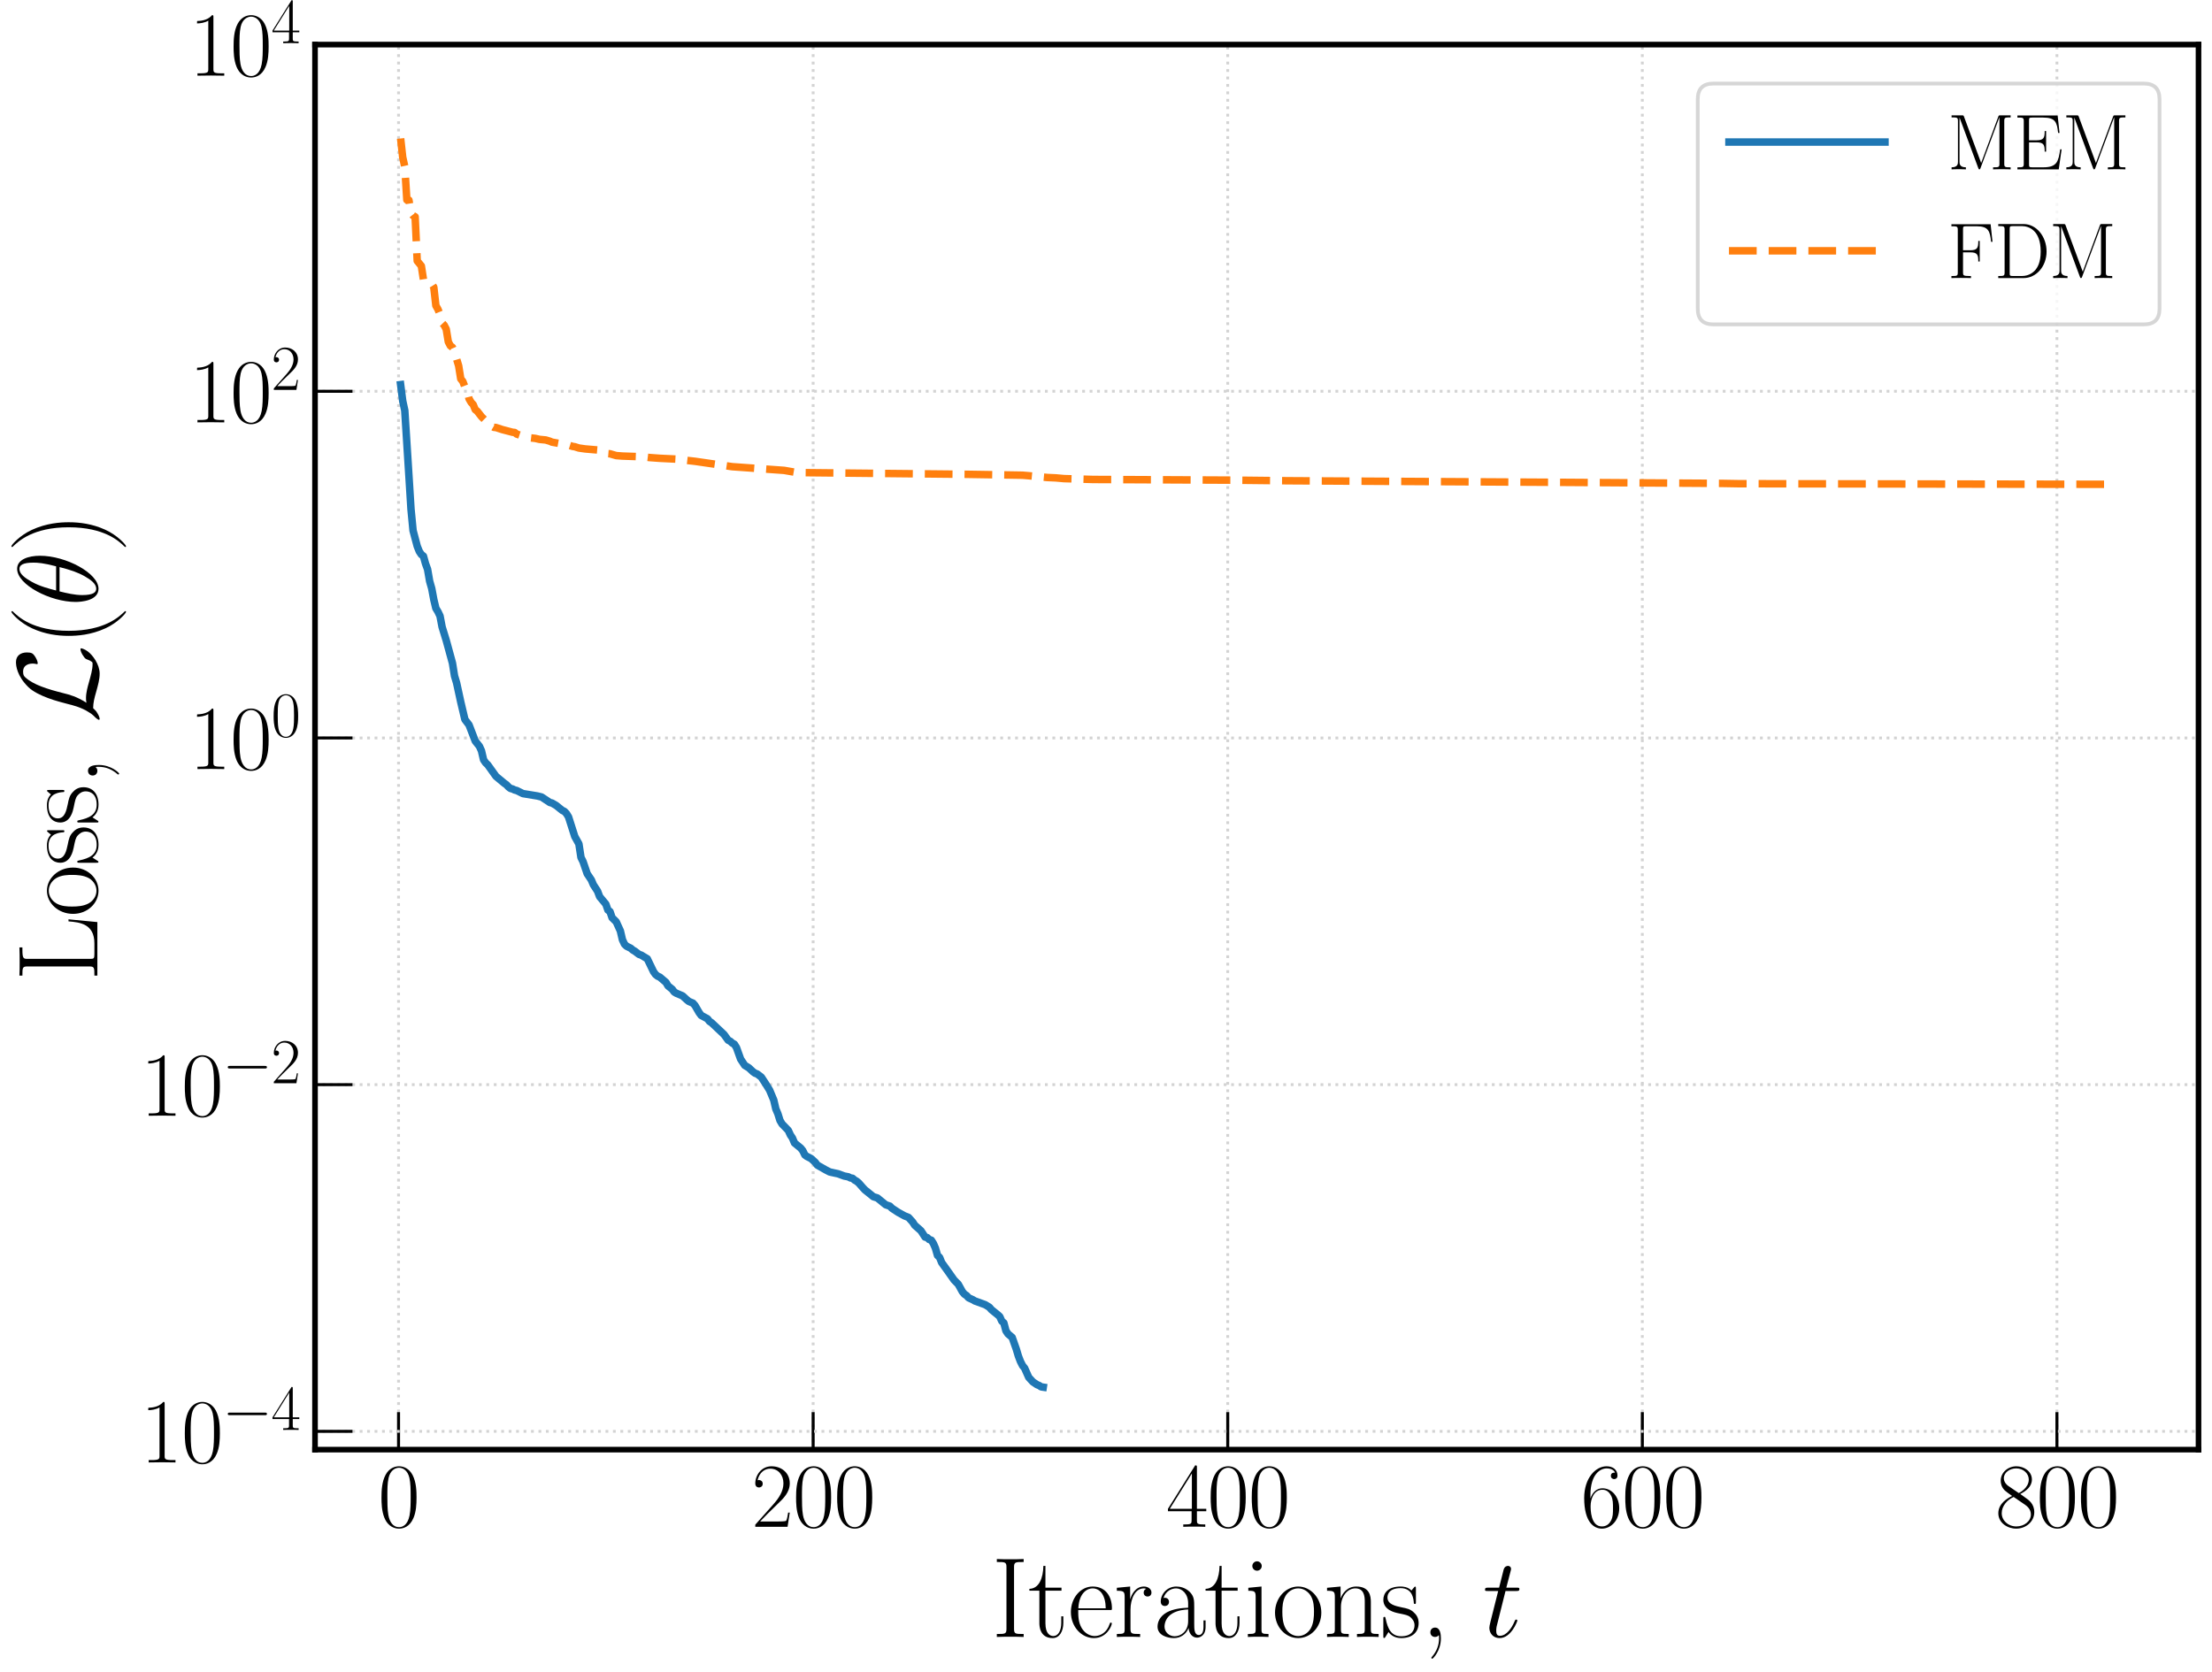 <?xml version="1.0" encoding="utf-8" standalone="no"?>
<!DOCTYPE svg PUBLIC "-//W3C//DTD SVG 1.1//EN"
  "http://www.w3.org/Graphics/SVG/1.1/DTD/svg11.dtd">
<svg xmlns:xlink="http://www.w3.org/1999/xlink" width="590.4pt" height="446.4pt" viewBox="0 0 590.4 446.4" xmlns="http://www.w3.org/2000/svg" version="1.1">
 <defs>
  <style type="text/css">*{stroke-linejoin: round; stroke-linecap: butt}</style>
 </defs>
 <g id="figure_1">
  <g id="patch_1">
   <path d="M 0 446.4 
L 590.4 446.4 
L 590.4 0 
L 0 0 
z
" style="fill: #ffffff"/>
  </g>
  <g id="axes_1">
   <g id="patch_2">
    <path d="M 84.079 386.976 
L 586.8 386.976 
L 586.8 11.902 
L 84.079 11.902 
z
" style="fill: #ffffff"/>
   </g>
   <g id="matplotlib.axis_1">
    <g id="xtick_1">
     <g id="line2d_1">
      <path d="M 106.377 386.976 
L 106.377 11.902 
" clip-path="url(#paceb6a90a2)" style="fill: none; stroke-dasharray: 0.75,1.238; stroke-dashoffset: 0; stroke: #d3d3d3; stroke-width: 0.75"/>
     </g>
     <g id="line2d_2">
      <defs>
       <path id="m6303fc2220" d="M 0 0 
L 0 -10 
" style="stroke: #000000; stroke-width: 0.8"/>
      </defs>
      <g>
       <use xlink:href="#m6303fc2220" x="106.377" y="386.976" style="stroke: #000000; stroke-width: 0.8"/>
      </g>
     </g>
     <g id="text_1">
      <!-- $\mathdefault{0}$ -->
      <g transform="translate(100.894 407.58) scale(0.24 -0.24)">
       <defs>
        <path id="CMR17-30" d="M 2688 2038 
C 2688 2430 2682 3099 2413 3613 
C 2176 4063 1798 4224 1466 4224 
C 1158 4224 768 4082 525 3620 
C 269 3137 243 2539 243 2038 
C 243 1671 250 1112 448 623 
C 723 -39 1216 -128 1466 -128 
C 1760 -128 2208 -7 2470 604 
C 2662 1048 2688 1568 2688 2038 
z
M 1466 -26 
C 1056 -26 813 328 723 816 
C 653 1196 653 1749 653 2109 
C 653 2604 653 3015 736 3407 
C 858 3954 1216 4121 1466 4121 
C 1728 4121 2067 3947 2189 3420 
C 2272 3054 2278 2623 2278 2109 
C 2278 1691 2278 1176 2202 797 
C 2067 96 1690 -26 1466 -26 
z
" transform="scale(0.016)"/>
       </defs>
       <use xlink:href="#CMR17-30" transform="scale(0.996)"/>
      </g>
     </g>
    </g>
    <g id="xtick_2">
     <g id="line2d_3">
      <path d="M 217.035 386.976 
L 217.035 11.902 
" clip-path="url(#paceb6a90a2)" style="fill: none; stroke-dasharray: 0.75,1.238; stroke-dashoffset: 0; stroke: #d3d3d3; stroke-width: 0.75"/>
     </g>
     <g id="line2d_4">
      <g>
       <use xlink:href="#m6303fc2220" x="217.035" y="386.976" style="stroke: #000000; stroke-width: 0.8"/>
      </g>
     </g>
     <g id="text_2">
      <!-- $\mathdefault{200}$ -->
      <g transform="translate(200.587 407.58) scale(0.24 -0.24)">
       <defs>
        <path id="CMR17-32" d="M 2669 990 
L 2554 990 
C 2490 537 2438 460 2413 422 
C 2381 371 1920 371 1830 371 
L 602 371 
C 832 620 1280 1073 1824 1596 
C 2214 1966 2669 2400 2669 3033 
C 2669 3788 2067 4224 1395 4224 
C 691 4224 262 3603 262 3027 
C 262 2777 448 2745 525 2745 
C 589 2745 781 2783 781 3007 
C 781 3206 614 3264 525 3264 
C 486 3264 448 3257 422 3244 
C 544 3788 915 4057 1306 4057 
C 1862 4057 2227 3616 2227 3033 
C 2227 2477 1901 1998 1536 1583 
L 262 147 
L 262 0 
L 2515 0 
L 2669 990 
z
" transform="scale(0.016)"/>
       </defs>
       <use xlink:href="#CMR17-32" transform="scale(0.996)"/>
       <use xlink:href="#CMR17-30" transform="translate(45.69 0) scale(0.996)"/>
       <use xlink:href="#CMR17-30" transform="translate(91.381 0) scale(0.996)"/>
      </g>
     </g>
    </g>
    <g id="xtick_3">
     <g id="line2d_5">
      <path d="M 327.694 386.976 
L 327.694 11.902 
" clip-path="url(#paceb6a90a2)" style="fill: none; stroke-dasharray: 0.75,1.238; stroke-dashoffset: 0; stroke: #d3d3d3; stroke-width: 0.75"/>
     </g>
     <g id="line2d_6">
      <g>
       <use xlink:href="#m6303fc2220" x="327.694" y="386.976" style="stroke: #000000; stroke-width: 0.8"/>
      </g>
     </g>
     <g id="text_3">
      <!-- $\mathdefault{400}$ -->
      <g transform="translate(311.245 407.58) scale(0.24 -0.24)">
       <defs>
        <path id="CMR17-34" d="M 2150 4147 
C 2150 4281 2144 4288 2029 4288 
L 128 1254 
L 128 1088 
L 1779 1088 
L 1779 460 
C 1779 230 1766 166 1318 166 
L 1197 166 
L 1197 0 
C 1402 12 1747 12 1965 12 
C 2182 12 2528 12 2733 0 
L 2733 166 
L 2611 166 
C 2163 166 2150 230 2150 460 
L 2150 1088 
L 2803 1088 
L 2803 1254 
L 2150 1254 
L 2150 4147 
z
M 1798 3723 
L 1798 1254 
L 256 1254 
L 1798 3723 
z
" transform="scale(0.016)"/>
       </defs>
       <use xlink:href="#CMR17-34" transform="scale(0.996)"/>
       <use xlink:href="#CMR17-30" transform="translate(45.69 0) scale(0.996)"/>
       <use xlink:href="#CMR17-30" transform="translate(91.381 0) scale(0.996)"/>
      </g>
     </g>
    </g>
    <g id="xtick_4">
     <g id="line2d_7">
      <path d="M 438.352 386.976 
L 438.352 11.902 
" clip-path="url(#paceb6a90a2)" style="fill: none; stroke-dasharray: 0.75,1.238; stroke-dashoffset: 0; stroke: #d3d3d3; stroke-width: 0.75"/>
     </g>
     <g id="line2d_8">
      <g>
       <use xlink:href="#m6303fc2220" x="438.352" y="386.976" style="stroke: #000000; stroke-width: 0.8"/>
      </g>
     </g>
     <g id="text_4">
      <!-- $\mathdefault{600}$ -->
      <g transform="translate(421.903 407.58) scale(0.24 -0.24)">
       <defs>
        <path id="CMR17-36" d="M 678 2198 
C 678 3712 1395 4076 1811 4076 
C 1946 4076 2272 4049 2400 3782 
C 2298 3782 2106 3782 2106 3558 
C 2106 3385 2246 3328 2336 3328 
C 2394 3328 2566 3353 2566 3571 
C 2566 3987 2246 4224 1805 4224 
C 1043 4224 243 3411 243 2011 
C 243 257 966 -128 1478 -128 
C 2099 -128 2688 431 2688 1295 
C 2688 2101 2170 2688 1517 2688 
C 1126 2688 838 2430 678 1979 
L 678 2198 
z
M 1478 25 
C 691 25 691 1212 691 1450 
C 691 1914 909 2585 1504 2585 
C 1613 2585 1926 2585 2138 2140 
C 2253 1889 2253 1624 2253 1302 
C 2253 954 2253 696 2118 438 
C 1978 173 1773 25 1478 25 
z
" transform="scale(0.016)"/>
       </defs>
       <use xlink:href="#CMR17-36" transform="scale(0.996)"/>
       <use xlink:href="#CMR17-30" transform="translate(45.69 0) scale(0.996)"/>
       <use xlink:href="#CMR17-30" transform="translate(91.381 0) scale(0.996)"/>
      </g>
     </g>
    </g>
    <g id="xtick_5">
     <g id="line2d_9">
      <path d="M 549.01 386.976 
L 549.01 11.902 
" clip-path="url(#paceb6a90a2)" style="fill: none; stroke-dasharray: 0.75,1.238; stroke-dashoffset: 0; stroke: #d3d3d3; stroke-width: 0.75"/>
     </g>
     <g id="line2d_10">
      <g>
       <use xlink:href="#m6303fc2220" x="549.01" y="386.976" style="stroke: #000000; stroke-width: 0.8"/>
      </g>
     </g>
     <g id="text_5">
      <!-- $\mathdefault{800}$ -->
      <g transform="translate(532.562 407.58) scale(0.24 -0.24)">
       <defs>
        <path id="CMR17-38" d="M 1741 2289 
C 2144 2494 2554 2803 2554 3298 
C 2554 3884 1990 4224 1472 4224 
C 890 4224 378 3800 378 3215 
C 378 3054 416 2777 666 2533 
C 730 2469 998 2276 1171 2154 
C 883 2006 211 1652 211 945 
C 211 282 838 -128 1459 -128 
C 2144 -128 2720 366 2720 1022 
C 2720 1607 2330 1877 2074 2051 
L 1741 2289 
z
M 902 2855 
C 851 2887 595 3086 595 3388 
C 595 3781 998 4076 1459 4076 
C 1965 4076 2336 3716 2336 3298 
C 2336 2700 1670 2359 1638 2359 
C 1632 2359 1626 2359 1574 2398 
L 902 2855 
z
M 2080 1536 
C 2176 1466 2483 1253 2483 861 
C 2483 385 2010 25 1472 25 
C 890 25 448 443 448 951 
C 448 1459 838 1884 1280 2083 
L 2080 1536 
z
" transform="scale(0.016)"/>
       </defs>
       <use xlink:href="#CMR17-38" transform="scale(0.996)"/>
       <use xlink:href="#CMR17-30" transform="translate(45.69 0) scale(0.996)"/>
       <use xlink:href="#CMR17-30" transform="translate(91.381 0) scale(0.996)"/>
      </g>
     </g>
    </g>
    <g id="text_6">
     <!-- Iterations, $t$ -->
     <g transform="translate(264.626 436.987) scale(0.3 -0.3)">
      <defs>
       <path id="CMR17-49" d="M 1261 3898 
C 1261 4185 1338 4185 1798 4185 
L 1798 4352 
C 1594 4339 1267 4339 1050 4339 
C 832 4339 506 4339 301 4352 
L 301 4185 
C 762 4185 838 4185 838 3898 
L 838 453 
C 838 166 762 166 301 166 
L 301 0 
C 506 12 832 12 1050 12 
C 1267 12 1594 12 1798 0 
L 1798 166 
C 1338 166 1261 166 1261 453 
L 1261 3898 
z
" transform="scale(0.016)"/>
       <path id="CMR17-74" d="M 966 2585 
L 1862 2585 
L 1862 2752 
L 966 2752 
L 966 3968 
L 851 3968 
C 838 3292 614 2700 70 2687 
L 70 2585 
L 627 2585 
L 627 778 
C 627 655 627 -64 1370 -64 
C 1747 -64 1965 308 1965 784 
L 1965 1151 
L 1850 1151 
L 1850 790 
C 1850 347 1677 51 1408 51 
C 1222 51 966 179 966 765 
L 966 2585 
z
" transform="scale(0.016)"/>
       <path id="CMR17-65" d="M 2438 1503 
C 2464 1529 2464 1542 2464 1606 
C 2464 2251 2118 2816 1389 2816 
C 710 2816 173 2175 173 1394 
C 173 554 781 -64 1459 -64 
C 2176 -64 2458 619 2458 755 
C 2458 800 2419 800 2406 800 
C 2362 800 2355 787 2330 709 
C 2189 270 1837 51 1504 51 
C 1229 51 954 206 781 490 
C 582 819 582 1200 582 1503 
L 2438 1503 
z
M 589 1600 
C 634 2511 1126 2713 1382 2713 
C 1818 2713 2112 2308 2118 1600 
L 589 1600 
z
" transform="scale(0.016)"/>
       <path id="CMR17-72" d="M 960 1517 
C 960 2134 1222 2713 1702 2713 
C 1747 2713 1792 2707 1837 2687 
C 1837 2687 1696 2642 1696 2475 
C 1696 2321 1818 2257 1914 2257 
C 1990 2257 2131 2302 2131 2482 
C 2131 2687 1926 2816 1709 2816 
C 1222 2816 1011 2340 947 2115 
L 941 2115 
L 941 2816 
L 198 2745 
L 198 2578 
C 576 2578 634 2540 634 2231 
L 634 443 
C 634 198 608 166 198 166 
L 198 0 
C 352 12 646 12 813 12 
C 998 12 1325 12 1498 0 
L 1498 166 
C 1037 166 960 166 960 455 
L 960 1517 
z
" transform="scale(0.016)"/>
       <path id="CMR17-61" d="M 2304 1656 
C 2304 2048 2304 2275 2035 2534 
C 1798 2751 1523 2816 1306 2816 
C 800 2816 435 2408 435 1977 
C 435 1740 627 1728 666 1728 
C 749 1728 896 1779 896 1958 
C 896 2118 774 2188 666 2188 
C 640 2188 608 2182 589 2176 
C 723 2594 1069 2713 1293 2713 
C 1613 2713 1965 2421 1965 1875 
L 1965 1632 
C 1587 1619 1133 1568 774 1373 
C 371 1147 256 822 256 576 
C 256 77 832 -64 1171 -64 
C 1523 -64 1850 135 1990 505 
C 2003 219 2182 -39 2464 -39 
C 2598 -39 2938 51 2938 563 
L 2938 926 
L 2822 926 
L 2822 557 
C 2822 161 2650 109 2566 109 
C 2304 109 2304 446 2304 732 
L 2304 1656 
z
M 1965 887 
C 1965 323 1568 38 1216 38 
C 896 38 646 278 646 576 
C 646 771 730 1114 1101 1322 
C 1408 1497 1760 1523 1965 1536 
L 1965 887 
z
" transform="scale(0.016)"/>
       <path id="CMR17-69" d="M 992 3961 
C 992 4102 877 4224 730 4224 
C 589 4224 467 4108 467 3961 
C 467 3820 582 3699 730 3699 
C 870 3699 992 3814 992 3961 
z
M 243 2745 
L 243 2579 
C 602 2579 653 2540 653 2231 
L 653 443 
C 653 198 627 166 218 166 
L 218 0 
C 371 12 646 12 806 12 
C 960 12 1222 12 1370 0 
L 1370 166 
C 992 166 979 205 979 436 
L 979 2816 
L 243 2745 
z
" transform="scale(0.016)"/>
       <path id="CMR17-6f" d="M 2758 1356 
C 2758 2176 2163 2816 1466 2816 
C 768 2816 173 2176 173 1356 
C 173 550 768 -64 1466 -64 
C 2163 -64 2758 550 2758 1356 
z
M 1466 51 
C 1165 51 909 230 762 480 
C 602 768 582 1126 582 1408 
C 582 1676 595 2009 762 2297 
C 890 2508 1139 2713 1466 2713 
C 1754 2713 1997 2553 2150 2329 
C 2349 2028 2349 1606 2349 1408 
C 2349 1158 2336 774 2163 467 
C 1984 172 1709 51 1466 51 
z
" transform="scale(0.016)"/>
       <path id="CMR17-6e" d="M 2656 1954 
C 2656 2282 2592 2816 1837 2816 
C 1331 2816 1069 2424 973 2166 
L 966 2166 
L 966 2816 
L 211 2745 
L 211 2578 
C 589 2578 646 2540 646 2231 
L 646 443 
C 646 198 621 166 211 166 
L 211 0 
C 365 12 646 12 813 12 
C 979 12 1267 12 1421 0 
L 1421 166 
C 1011 166 986 192 986 443 
L 986 1678 
C 986 2269 1344 2713 1792 2713 
C 2266 2713 2317 2289 2317 1980 
L 2317 443 
C 2317 198 2291 166 1882 166 
L 1882 0 
C 2035 12 2317 12 2483 12 
C 2650 12 2938 12 3091 0 
L 3091 166 
C 2682 166 2656 192 2656 443 
L 2656 1954 
z
" transform="scale(0.016)"/>
       <path id="CMR17-73" d="M 1978 2688 
C 1978 2803 1971 2809 1933 2809 
C 1907 2809 1901 2803 1824 2707 
C 1805 2681 1747 2617 1728 2592 
C 1523 2809 1235 2816 1126 2816 
C 416 2816 160 2444 160 2073 
C 160 1497 813 1363 998 1324 
C 1402 1241 1542 1216 1677 1100 
C 1760 1024 1901 883 1901 652 
C 1901 384 1747 38 1158 38 
C 602 38 403 460 288 1024 
C 269 1113 269 1120 218 1120 
C 166 1120 160 1113 160 985 
L 160 64 
C 160 -52 166 -58 205 -58 
C 237 -58 243 -52 275 0 
C 314 57 410 211 448 275 
C 576 102 800 -64 1158 -64 
C 1792 -64 2131 281 2131 780 
C 2131 1107 1958 1280 1875 1356 
C 1683 1555 1459 1600 1190 1651 
C 838 1728 390 1817 390 2208 
C 390 2374 480 2726 1126 2726 
C 1811 2726 1850 2086 1862 1881 
C 1869 1849 1901 1843 1920 1843 
C 1978 1843 1978 1862 1978 1971 
L 1978 2688 
z
" transform="scale(0.016)"/>
       <path id="CMR17-2c" d="M 1011 102 
C 1024 44 1024 25 1024 -76 
C 1024 -451 896 -795 627 -1108 
C 595 -1140 595 -1152 595 -1165 
C 595 -1191 621 -1216 646 -1216 
C 685 -1216 1126 -776 1126 -82 
C 1126 128 1101 524 800 524 
C 659 524 538 428 538 262 
C 538 96 659 0 800 0 
C 877 0 960 32 1011 102 
z
" transform="scale(0.016)"/>
       <path id="CMMI12-74" d="M 1286 2566 
L 1875 2566 
C 1997 2566 2061 2566 2061 2681 
C 2061 2752 2022 2752 1894 2752 
L 1331 2752 
L 1568 3664 
C 1594 3752 1594 3764 1594 3808 
C 1594 3910 1510 3968 1427 3968 
C 1376 3968 1229 3948 1178 3746 
L 928 2752 
L 326 2752 
C 198 2752 141 2752 141 2630 
C 141 2566 186 2566 307 2566 
L 877 2566 
L 454 881 
C 403 657 384 593 384 510 
C 384 210 595 -64 954 -64 
C 1600 -64 1946 868 1946 913 
C 1946 951 1920 970 1882 970 
C 1869 970 1843 970 1830 944 
C 1824 938 1818 932 1773 830 
C 1638 510 1344 64 973 64 
C 781 64 768 223 768 364 
C 768 370 768 491 787 568 
L 1286 2566 
z
" transform="scale(0.016)"/>
      </defs>
      <use xlink:href="#CMR17-49" transform="scale(0.996)"/>
      <use xlink:href="#CMR17-74" transform="translate(32.638 0) scale(0.996)"/>
      <use xlink:href="#CMR17-65" transform="translate(67.919 0) scale(0.996)"/>
      <use xlink:href="#CMR17-72" transform="translate(108.405 0) scale(0.996)"/>
      <use xlink:href="#CMR17-61" transform="translate(143.686 0) scale(0.996)"/>
      <use xlink:href="#CMR17-74" transform="translate(189.376 0) scale(0.996)"/>
      <use xlink:href="#CMR17-69" transform="translate(224.657 0) scale(0.996)"/>
      <use xlink:href="#CMR17-6f" transform="translate(249.528 0) scale(0.996)"/>
      <use xlink:href="#CMR17-6e" transform="translate(295.218 0) scale(0.996)"/>
      <use xlink:href="#CMR17-73" transform="translate(346.114 0) scale(0.996)"/>
      <use xlink:href="#CMR17-2c" transform="translate(381.915 0) scale(0.996)"/>
      <use xlink:href="#CMMI12-74" transform="translate(436.862 0) scale(0.996)"/>
     </g>
    </g>
   </g>
   <g id="matplotlib.axis_2">
    <g id="ytick_1">
     <g id="line2d_11">
      <path d="M 84.079 382.098 
L 586.8 382.098 
" clip-path="url(#paceb6a90a2)" style="fill: none; stroke-dasharray: 0.75,1.238; stroke-dashoffset: 0; stroke: #d3d3d3; stroke-width: 0.75"/>
     </g>
     <g id="line2d_12">
      <defs>
       <path id="m8fb764cf21" d="M 0 0 
L 10 0 
" style="stroke: #000000; stroke-width: 0.8"/>
      </defs>
      <g>
       <use xlink:href="#m8fb764cf21" x="84.079" y="382.098" style="stroke: #000000; stroke-width: 0.8"/>
      </g>
     </g>
     <g id="text_7">
      <!-- $\mathdefault{10^{-4}}$ -->
      <g transform="translate(37.436 390.4) scale(0.24 -0.24)">
       <defs>
        <path id="CMR17-31" d="M 1702 4083 
C 1702 4217 1696 4224 1606 4224 
C 1357 3927 979 3833 621 3820 
C 602 3820 570 3820 563 3808 
C 557 3795 557 3782 557 3648 
C 755 3648 1088 3686 1344 3839 
L 1344 467 
C 1344 243 1331 166 781 166 
L 589 166 
L 589 0 
C 896 6 1216 12 1523 12 
C 1830 12 2150 6 2458 0 
L 2458 166 
L 2266 166 
C 1715 166 1702 236 1702 467 
L 1702 4083 
z
" transform="scale(0.016)"/>
        <path id="CMSY10-0" d="M 4218 1472 
C 4326 1472 4442 1472 4442 1600 
C 4442 1728 4326 1728 4218 1728 
L 755 1728 
C 646 1728 531 1728 531 1600 
C 531 1472 646 1472 755 1472 
L 4218 1472 
z
" transform="scale(0.016)"/>
       </defs>
       <use xlink:href="#CMR17-31" transform="scale(0.996)"/>
       <use xlink:href="#CMR17-30" transform="translate(45.69 0) scale(0.996)"/>
       <use xlink:href="#CMSY10-0" transform="translate(91.381 36.154) scale(0.697)"/>
       <use xlink:href="#CMR17-34" transform="translate(145.622 36.154) scale(0.697)"/>
      </g>
     </g>
    </g>
    <g id="ytick_2">
     <g id="line2d_13">
      <path d="M 84.079 289.549 
L 586.8 289.549 
" clip-path="url(#paceb6a90a2)" style="fill: none; stroke-dasharray: 0.75,1.238; stroke-dashoffset: 0; stroke: #d3d3d3; stroke-width: 0.75"/>
     </g>
     <g id="line2d_14">
      <g>
       <use xlink:href="#m8fb764cf21" x="84.079" y="289.549" style="stroke: #000000; stroke-width: 0.8"/>
      </g>
     </g>
     <g id="text_8">
      <!-- $\mathdefault{10^{-2}}$ -->
      <g transform="translate(37.436 297.851) scale(0.24 -0.24)">
       <use xlink:href="#CMR17-31" transform="scale(0.996)"/>
       <use xlink:href="#CMR17-30" transform="translate(45.69 0) scale(0.996)"/>
       <use xlink:href="#CMSY10-0" transform="translate(91.381 36.154) scale(0.697)"/>
       <use xlink:href="#CMR17-32" transform="translate(145.622 36.154) scale(0.697)"/>
      </g>
     </g>
    </g>
    <g id="ytick_3">
     <g id="line2d_15">
      <path d="M 84.079 197 
L 586.8 197 
" clip-path="url(#paceb6a90a2)" style="fill: none; stroke-dasharray: 0.75,1.238; stroke-dashoffset: 0; stroke: #d3d3d3; stroke-width: 0.75"/>
     </g>
     <g id="line2d_16">
      <g>
       <use xlink:href="#m8fb764cf21" x="84.079" y="197" style="stroke: #000000; stroke-width: 0.8"/>
      </g>
     </g>
     <g id="text_9">
      <!-- $\mathdefault{10^{0}}$ -->
      <g transform="translate(50.454 205.302) scale(0.24 -0.24)">
       <use xlink:href="#CMR17-31" transform="scale(0.996)"/>
       <use xlink:href="#CMR17-30" transform="translate(45.69 0) scale(0.996)"/>
       <use xlink:href="#CMR17-30" transform="translate(91.381 36.154) scale(0.697)"/>
      </g>
     </g>
    </g>
    <g id="ytick_4">
     <g id="line2d_17">
      <path d="M 84.079 104.451 
L 586.8 104.451 
" clip-path="url(#paceb6a90a2)" style="fill: none; stroke-dasharray: 0.75,1.238; stroke-dashoffset: 0; stroke: #d3d3d3; stroke-width: 0.75"/>
     </g>
     <g id="line2d_18">
      <g>
       <use xlink:href="#m8fb764cf21" x="84.079" y="104.451" style="stroke: #000000; stroke-width: 0.8"/>
      </g>
     </g>
     <g id="text_10">
      <!-- $\mathdefault{10^{2}}$ -->
      <g transform="translate(50.454 112.753) scale(0.24 -0.24)">
       <use xlink:href="#CMR17-31" transform="scale(0.996)"/>
       <use xlink:href="#CMR17-30" transform="translate(45.69 0) scale(0.996)"/>
       <use xlink:href="#CMR17-32" transform="translate(91.381 36.154) scale(0.697)"/>
      </g>
     </g>
    </g>
    <g id="ytick_5">
     <g id="line2d_19">
      <path d="M 84.079 11.902 
L 586.8 11.902 
" clip-path="url(#paceb6a90a2)" style="fill: none; stroke-dasharray: 0.75,1.238; stroke-dashoffset: 0; stroke: #d3d3d3; stroke-width: 0.75"/>
     </g>
     <g id="line2d_20">
      <g>
       <use xlink:href="#m8fb764cf21" x="84.079" y="11.902" style="stroke: #000000; stroke-width: 0.8"/>
      </g>
     </g>
     <g id="text_11">
      <!-- $\mathdefault{10^{4}}$ -->
      <g transform="translate(50.454 20.204) scale(0.24 -0.24)">
       <use xlink:href="#CMR17-31" transform="scale(0.996)"/>
       <use xlink:href="#CMR17-30" transform="translate(45.69 0) scale(0.996)"/>
       <use xlink:href="#CMR17-34" transform="translate(91.381 36.154) scale(0.697)"/>
      </g>
     </g>
    </g>
    <g id="text_12">
     <!-- Loss, $\mathcal{L}(\theta)$ -->
     <g transform="translate(25.989 261.999) rotate(-90) scale(0.3 -0.3)">
      <defs>
       <path id="CMR17-4c" d="M 3469 1612 
L 3354 1612 
C 3302 981 3219 166 2125 166 
L 1530 166 
C 1274 166 1261 198 1261 414 
L 1261 3892 
C 1261 4121 1274 4185 1760 4185 
L 1901 4185 
L 1901 4352 
C 1638 4339 1331 4339 1069 4339 
C 870 4339 512 4339 326 4352 
L 326 4185 
C 768 4185 838 4185 838 3898 
L 838 453 
C 838 166 768 166 326 166 
L 326 0 
L 3315 0 
L 3469 1612 
z
" transform="scale(0.016)"/>
       <path id="CMSY10-4c" d="M 1152 609 
C 1498 1149 1606 1561 1690 1902 
C 1914 2790 2157 3561 2554 4005 
C 2630 4089 2682 4147 2886 4147 
C 3328 4147 3341 3703 3341 3613 
C 3341 3497 3309 3407 3309 3375 
C 3309 3330 3347 3330 3354 3330 
C 3456 3330 3629 3401 3789 3516 
C 3904 3606 3962 3671 3962 3934 
C 3962 4281 3782 4544 3424 4544 
C 3219 4544 2656 4492 2029 3857 
C 1517 3330 1216 2172 1094 1690 
C 979 1246 928 1047 736 661 
C 691 583 525 300 435 217 
C 262 57 198 -58 198 -90 
C 198 -103 211 -128 256 -128 
C 282 -128 416 -103 582 6 
C 691 70 704 83 851 236 
C 1171 230 1395 172 1798 57 
C 2125 -32 2451 -128 2778 -128 
C 3296 -128 3821 262 4026 545 
C 4154 719 4192 879 4192 899 
C 4192 944 4154 944 4147 944 
C 4045 944 3891 873 3782 796 
C 3610 686 3597 648 3558 538 
C 3526 436 3488 384 3462 346 
C 3411 268 3405 268 3309 268 
C 3002 268 2682 365 2259 481 
C 2080 532 1728 635 1408 635 
C 1325 635 1235 628 1152 609 
z
" transform="scale(0.016)"/>
       <path id="CMR17-28" d="M 1958 -1562 
C 1958 -1556 1958 -1543 1939 -1524 
C 1645 -1223 858 -403 858 1596 
C 858 3595 1632 4408 1946 4729 
C 1946 4735 1958 4748 1958 4767 
C 1958 4787 1939 4800 1914 4800 
C 1843 4800 1299 4325 986 3620 
C 666 2909 576 2218 576 1603 
C 576 1141 621 360 1005 -467 
C 1312 -1133 1837 -1600 1914 -1600 
C 1946 -1600 1958 -1588 1958 -1562 
z
" transform="scale(0.016)"/>
       <path id="CMMI12-12" d="M 2835 3200 
C 2835 3849 2630 4480 2106 4480 
C 1210 4480 256 2615 256 1215 
C 256 922 320 -64 992 -64 
C 1862 -64 2835 1755 2835 3200 
z
M 896 2304 
C 992 2679 1126 3213 1382 3665 
C 1594 4046 1818 4351 2099 4351 
C 2310 4351 2451 4173 2451 3563 
C 2451 3334 2432 3016 2246 2304 
L 896 2304 
z
M 2202 2112 
C 2042 1488 1907 1088 1677 687 
C 1491 362 1267 64 998 64 
C 800 64 640 216 640 846 
C 640 1259 742 1692 845 2112 
L 2202 2112 
z
" transform="scale(0.016)"/>
       <path id="CMR17-29" d="M 1683 1596 
C 1683 2057 1638 2839 1254 3665 
C 947 4332 422 4800 346 4800 
C 326 4800 301 4793 301 4761 
C 301 4748 307 4742 314 4729 
C 621 4408 1402 3595 1402 1603 
C 1402 -396 627 -1210 314 -1530 
C 307 -1543 301 -1549 301 -1562 
C 301 -1594 326 -1600 346 -1600 
C 416 -1600 960 -1127 1274 -422 
C 1594 289 1683 981 1683 1596 
z
" transform="scale(0.016)"/>
      </defs>
      <use xlink:href="#CMR17-4c" transform="scale(0.996)"/>
      <use xlink:href="#CMR17-6f" transform="translate(57.381 0) scale(0.996)"/>
      <use xlink:href="#CMR17-73" transform="translate(103.072 0) scale(0.996)"/>
      <use xlink:href="#CMR17-73" transform="translate(138.873 0) scale(0.996)"/>
      <use xlink:href="#CMR17-2c" transform="translate(174.675 0) scale(0.996)"/>
      <use xlink:href="#CMSY10-4c" transform="translate(229.622 0) scale(0.996)"/>
      <use xlink:href="#CMR17-28" transform="translate(298.336 0) scale(0.996)"/>
      <use xlink:href="#CMMI12-12" transform="translate(333.617 0) scale(0.996)"/>
      <use xlink:href="#CMR17-29" transform="translate(381.787 0) scale(0.996)"/>
     </g>
    </g>
   </g>
   <g id="line2d_21">
    <path d="M 106.93 102.675 
L 107.484 107.02 
L 108.037 109.561 
L 109.144 127.028 
L 109.697 135.901 
L 110.25 141.629 
L 111.357 145.806 
L 111.91 147.195 
L 112.463 148.027 
L 113.017 148.458 
L 113.57 150.452 
L 114.123 151.977 
L 114.676 155.153 
L 115.23 157.098 
L 115.783 160.052 
L 116.336 162.374 
L 116.89 163.286 
L 117.443 164.445 
L 117.996 167.348 
L 119.103 170.957 
L 120.763 177.014 
L 121.316 180.445 
L 121.869 182.293 
L 122.976 187.38 
L 124.082 192.06 
L 125.189 193.517 
L 126.849 197.82 
L 127.955 199.215 
L 128.509 200.432 
L 129.062 202.812 
L 129.615 203.628 
L 130.169 204.149 
L 132.382 207.241 
L 134.595 209.083 
L 135.148 209.47 
L 135.702 210.057 
L 136.255 210.479 
L 136.808 210.616 
L 137.361 210.891 
L 137.915 211.03 
L 139.575 211.851 
L 143.448 212.488 
L 144.554 212.764 
L 146.767 214.232 
L 147.321 214.364 
L 148.427 215.008 
L 150.087 216.344 
L 150.64 216.602 
L 151.194 217.181 
L 151.747 218.087 
L 153.407 223.292 
L 154.513 225.286 
L 155.067 228.895 
L 155.62 230.007 
L 156.727 233.246 
L 157.833 234.903 
L 158.386 236.201 
L 159.493 237.898 
L 160.046 239.361 
L 161.706 241.358 
L 162.259 242.941 
L 162.813 243.345 
L 163.366 244.981 
L 164.473 246.078 
L 165.579 248.5 
L 166.133 250.87 
L 166.686 252.053 
L 167.239 252.583 
L 168.346 253.131 
L 168.899 253.615 
L 169.452 253.932 
L 170.559 254.776 
L 171.112 254.951 
L 172.772 255.954 
L 174.432 259.395 
L 174.985 260.155 
L 175.538 260.594 
L 176.092 260.829 
L 177.752 262.244 
L 178.305 263.182 
L 179.412 264.076 
L 179.965 264.816 
L 180.518 265.145 
L 182.178 265.843 
L 183.285 266.862 
L 183.838 267.319 
L 184.944 267.784 
L 185.498 268.408 
L 186.604 270.322 
L 187.158 271.064 
L 188.817 271.954 
L 189.371 272.658 
L 189.924 273.02 
L 193.244 276.152 
L 194.35 277.681 
L 194.904 277.962 
L 195.457 278.46 
L 196.01 278.755 
L 196.564 279.638 
L 197.67 282.712 
L 198.777 284.392 
L 199.883 285.071 
L 200.99 286.107 
L 201.543 286.5 
L 202.096 286.696 
L 203.203 287.545 
L 204.31 289.236 
L 205.416 291.021 
L 206.523 293.67 
L 207.076 296.038 
L 207.629 297.338 
L 208.183 299.106 
L 208.736 300.042 
L 210.396 301.758 
L 210.949 302.965 
L 211.502 303.788 
L 212.056 305.113 
L 213.716 306.481 
L 214.269 307.172 
L 214.822 308.308 
L 215.375 308.717 
L 216.482 309.275 
L 217.589 310.284 
L 218.142 311.022 
L 220.355 312.286 
L 221.462 312.856 
L 222.568 313.101 
L 223.675 313.337 
L 225.335 313.943 
L 226.441 314.159 
L 226.995 314.451 
L 227.548 314.544 
L 228.101 315.024 
L 228.654 315.336 
L 229.208 315.806 
L 230.314 317.065 
L 230.868 317.655 
L 232.527 318.987 
L 233.081 319.45 
L 234.187 319.799 
L 236.401 321.61 
L 237.507 321.979 
L 238.06 322.539 
L 239.72 323.631 
L 240.827 324.244 
L 241.38 324.554 
L 242.487 324.997 
L 243.593 326.222 
L 244.147 327.074 
L 245.806 328.543 
L 246.913 330.243 
L 247.466 330.367 
L 248.02 330.894 
L 248.573 331.075 
L 249.126 331.94 
L 249.68 333.227 
L 250.233 335.144 
L 250.786 335.665 
L 251.339 337.044 
L 252.999 339.358 
L 254.659 341.707 
L 255.766 342.832 
L 256.872 344.828 
L 257.426 345.49 
L 257.979 345.844 
L 258.532 346.45 
L 259.639 346.956 
L 260.192 347.288 
L 262.959 348.29 
L 264.065 348.968 
L 264.618 349.615 
L 266.278 350.959 
L 266.832 351.45 
L 267.385 352.676 
L 267.938 353.154 
L 268.491 355.253 
L 269.045 356.086 
L 270.151 357.018 
L 271.258 360.152 
L 271.811 361.991 
L 272.364 363.438 
L 272.918 364.533 
L 273.471 365.206 
L 274.578 367.695 
L 275.684 368.897 
L 276.791 369.639 
L 277.344 369.861 
L 277.897 370.225 
L 278.451 370.309 
L 278.451 370.309 
" clip-path="url(#paceb6a90a2)" style="fill: none; stroke: #1f77b4; stroke-width: 2; stroke-linecap: square"/>
   </g>
   <g id="line2d_22">
    <path d="M 106.93 36.968 
L 107.484 41.978 
L 108.037 44.455 
L 108.59 53.363 
L 109.144 53.423 
L 109.697 56.85 
L 110.25 57.558 
L 110.803 57.873 
L 111.357 69.645 
L 112.463 70.998 
L 113.017 74.612 
L 113.57 74.894 
L 114.123 75.539 
L 115.23 75.773 
L 115.783 76.665 
L 116.336 81.574 
L 116.89 82.556 
L 117.443 83.925 
L 117.996 86.232 
L 118.549 86.812 
L 119.103 87.866 
L 119.656 91.252 
L 120.209 92.314 
L 120.763 92.721 
L 121.316 94.004 
L 122.423 97.668 
L 122.976 101.126 
L 123.529 101.825 
L 124.082 103.265 
L 124.636 104.209 
L 125.189 106.441 
L 125.742 107.414 
L 126.296 108 
L 126.849 109.352 
L 127.402 109.792 
L 128.509 111.219 
L 130.722 113.435 
L 131.828 114.079 
L 132.382 114.13 
L 134.042 114.67 
L 136.808 115.396 
L 137.361 115.443 
L 137.915 115.878 
L 140.128 116.614 
L 140.681 116.779 
L 142.894 117.033 
L 144.001 117.292 
L 145.661 117.452 
L 146.767 117.785 
L 147.321 118.027 
L 151.747 118.826 
L 152.854 119.173 
L 153.407 119.253 
L 154.513 119.602 
L 156.173 119.839 
L 160.046 120.172 
L 161.153 120.456 
L 161.706 120.853 
L 162.259 121.095 
L 162.813 121.14 
L 164.473 121.62 
L 166.133 121.747 
L 171.665 121.939 
L 173.325 122.142 
L 176.092 122.344 
L 182.178 122.643 
L 182.731 122.831 
L 185.498 123.145 
L 195.457 124.585 
L 209.289 125.566 
L 212.056 126.047 
L 214.822 126.175 
L 257.426 126.609 
L 263.512 126.704 
L 272.918 126.857 
L 274.578 126.996 
L 279.557 127.47 
L 281.77 127.567 
L 283.984 127.764 
L 291.73 127.992 
L 306.115 128.061 
L 328.8 128.175 
L 343.739 128.337 
L 415.667 128.755 
L 443.332 128.938 
L 459.377 129.04 
L 463.803 129.119 
L 484.275 129.156 
L 555.65 129.275 
L 563.949 129.276 
L 563.949 129.276 
" clip-path="url(#paceb6a90a2)" style="fill: none; stroke-dasharray: 7.4,3.2; stroke-dashoffset: 0; stroke: #ff7f0e; stroke-width: 2"/>
   </g>
   <g id="patch_3">
    <path d="M 84.079 386.976 
L 84.079 11.902 
" style="fill: none; stroke: #000000; stroke-width: 1.5; stroke-linejoin: miter; stroke-linecap: square"/>
   </g>
   <g id="patch_4">
    <path d="M 586.8 386.976 
L 586.8 11.902 
" style="fill: none; stroke: #000000; stroke-width: 1.5; stroke-linejoin: miter; stroke-linecap: square"/>
   </g>
   <g id="patch_5">
    <path d="M 84.079 386.976 
L 586.8 386.976 
" style="fill: none; stroke: #000000; stroke-width: 1.5; stroke-linejoin: miter; stroke-linecap: square"/>
   </g>
   <g id="patch_6">
    <path d="M 84.079 11.902 
L 586.8 11.902 
" style="fill: none; stroke: #000000; stroke-width: 1.5; stroke-linejoin: miter; stroke-linecap: square"/>
   </g>
   <g id="legend_1">
    <g id="patch_7">
     <path d="M 457.308 86.595 
L 572.226 86.595 
Q 576.39 86.595 576.39 82.431 
L 576.39 26.476 
Q 576.39 22.312 572.226 22.312 
L 457.308 22.312 
Q 453.144 22.312 453.144 26.476 
L 453.144 82.431 
Q 453.144 86.595 457.308 86.595 
z
" style="fill: #ffffff; opacity: 0.8; stroke: #cccccc; stroke-linejoin: miter"/>
    </g>
    <g id="line2d_23">
     <path d="M 461.472 37.927 
L 482.292 37.927 
L 503.112 37.927 
" style="fill: none; stroke: #1f77b4; stroke-width: 2; stroke-linecap: square"/>
    </g>
    <g id="text_13">
     <!-- MEM -->
     <g transform="translate(519.768 45.214) scale(0.208 -0.208)">
      <defs>
       <path id="CMR17-4d" d="M 1338 4249 
C 1299 4345 1293 4352 1158 4352 
L 339 4352 
L 339 4185 
C 781 4185 851 4185 851 3898 
L 851 624 
C 851 465 851 166 339 166 
L 339 0 
C 486 12 755 12 915 12 
C 1075 12 1344 12 1491 0 
L 1491 166 
C 979 166 979 465 979 624 
L 979 4159 
L 986 4159 
L 2490 102 
C 2515 38 2528 0 2579 0 
C 2630 0 2643 38 2669 102 
L 4186 4191 
L 4192 4191 
L 4192 453 
C 4192 166 4122 166 3680 166 
L 3680 0 
C 3853 12 4198 12 4384 12 
C 4570 12 4922 12 5094 0 
L 5094 166 
C 4653 166 4582 166 4582 453 
L 4582 3898 
C 4582 4185 4653 4185 5094 4185 
L 5094 4352 
L 4282 4352 
C 4147 4352 4141 4345 4102 4249 
L 2720 516 
L 1338 4249 
z
" transform="scale(0.016)"/>
       <path id="CMR17-45" d="M 3885 1614 
L 3770 1614 
C 3629 676 3546 166 2419 166 
L 1530 166 
C 1274 166 1261 198 1261 415 
L 1261 2176 
L 1862 2176 
C 2464 2176 2522 1959 2522 1429 
L 2637 1429 
L 2637 3086 
L 2522 3086 
C 2522 2558 2464 2342 1862 2342 
L 1261 2342 
L 1261 3924 
C 1261 4141 1274 4172 1530 4172 
L 2406 4172 
C 3398 4172 3514 3778 3603 2933 
L 3718 2933 
L 3565 4339 
L 326 4339 
L 326 4172 
C 768 4172 838 4172 838 3886 
L 838 453 
C 838 166 768 166 326 166 
L 326 0 
L 3654 0 
L 3885 1614 
z
" transform="scale(0.016)"/>
      </defs>
      <use xlink:href="#CMR17-4d" transform="scale(0.996)"/>
      <use xlink:href="#CMR17-45" transform="translate(84.687 0) scale(0.996)"/>
      <use xlink:href="#CMR17-4d" transform="translate(147.273 0) scale(0.996)"/>
     </g>
    </g>
    <g id="line2d_24">
     <path d="M 461.472 66.946 
L 482.292 66.946 
L 503.112 66.946 
" style="fill: none; stroke-dasharray: 7.4,3.2; stroke-dashoffset: 0; stroke: #ff7f0e; stroke-width: 2"/>
    </g>
    <g id="text_14">
     <!-- FDM -->
     <g transform="translate(519.768 74.233) scale(0.208 -0.208)">
      <defs>
       <path id="CMR17-46" d="M 3482 4339 
L 326 4339 
L 326 4172 
C 768 4172 838 4172 838 3883 
L 838 450 
C 838 166 768 166 326 166 
L 326 0 
C 512 12 870 12 1069 12 
C 1331 12 1638 12 1901 0 
L 1901 166 
L 1760 166 
C 1274 166 1261 229 1261 456 
L 1261 2073 
L 1837 2073 
C 2432 2073 2490 1865 2490 1334 
L 2605 1334 
L 2605 2991 
L 2490 2991 
C 2490 2451 2432 2240 1837 2240 
L 1261 2240 
L 1261 3922 
C 1261 4140 1274 4172 1530 4172 
L 2355 4172 
C 3322 4172 3430 3774 3520 2920 
L 3635 2920 
L 3482 4339 
z
" transform="scale(0.016)"/>
       <path id="CMR17-44" d="M 333 4352 
L 333 4185 
C 774 4185 845 4185 845 3898 
L 845 453 
C 845 166 774 166 333 166 
L 333 0 
L 2368 0 
C 3398 0 4224 943 4224 2140 
C 4224 3344 3411 4352 2368 4352 
L 333 4352 
z
M 1523 166 
C 1267 166 1254 198 1254 414 
L 1254 3936 
C 1254 4153 1267 4185 1523 4185 
L 2240 4185 
C 2771 4185 3750 3873 3750 2140 
C 3750 1242 3488 879 3366 707 
C 3213 510 2848 166 2240 166 
L 1523 166 
z
" transform="scale(0.016)"/>
      </defs>
      <use xlink:href="#CMR17-46" transform="scale(0.996)"/>
      <use xlink:href="#CMR17-44" transform="translate(59.984 0) scale(0.996)"/>
      <use xlink:href="#CMR17-4d" transform="translate(130.377 0) scale(0.996)"/>
     </g>
    </g>
   </g>
  </g>
 </g>
 <defs>
  <clipPath id="paceb6a90a2">
   <rect x="84.079" y="11.902" width="502.721" height="375.074"/>
  </clipPath>
 </defs>
</svg>
